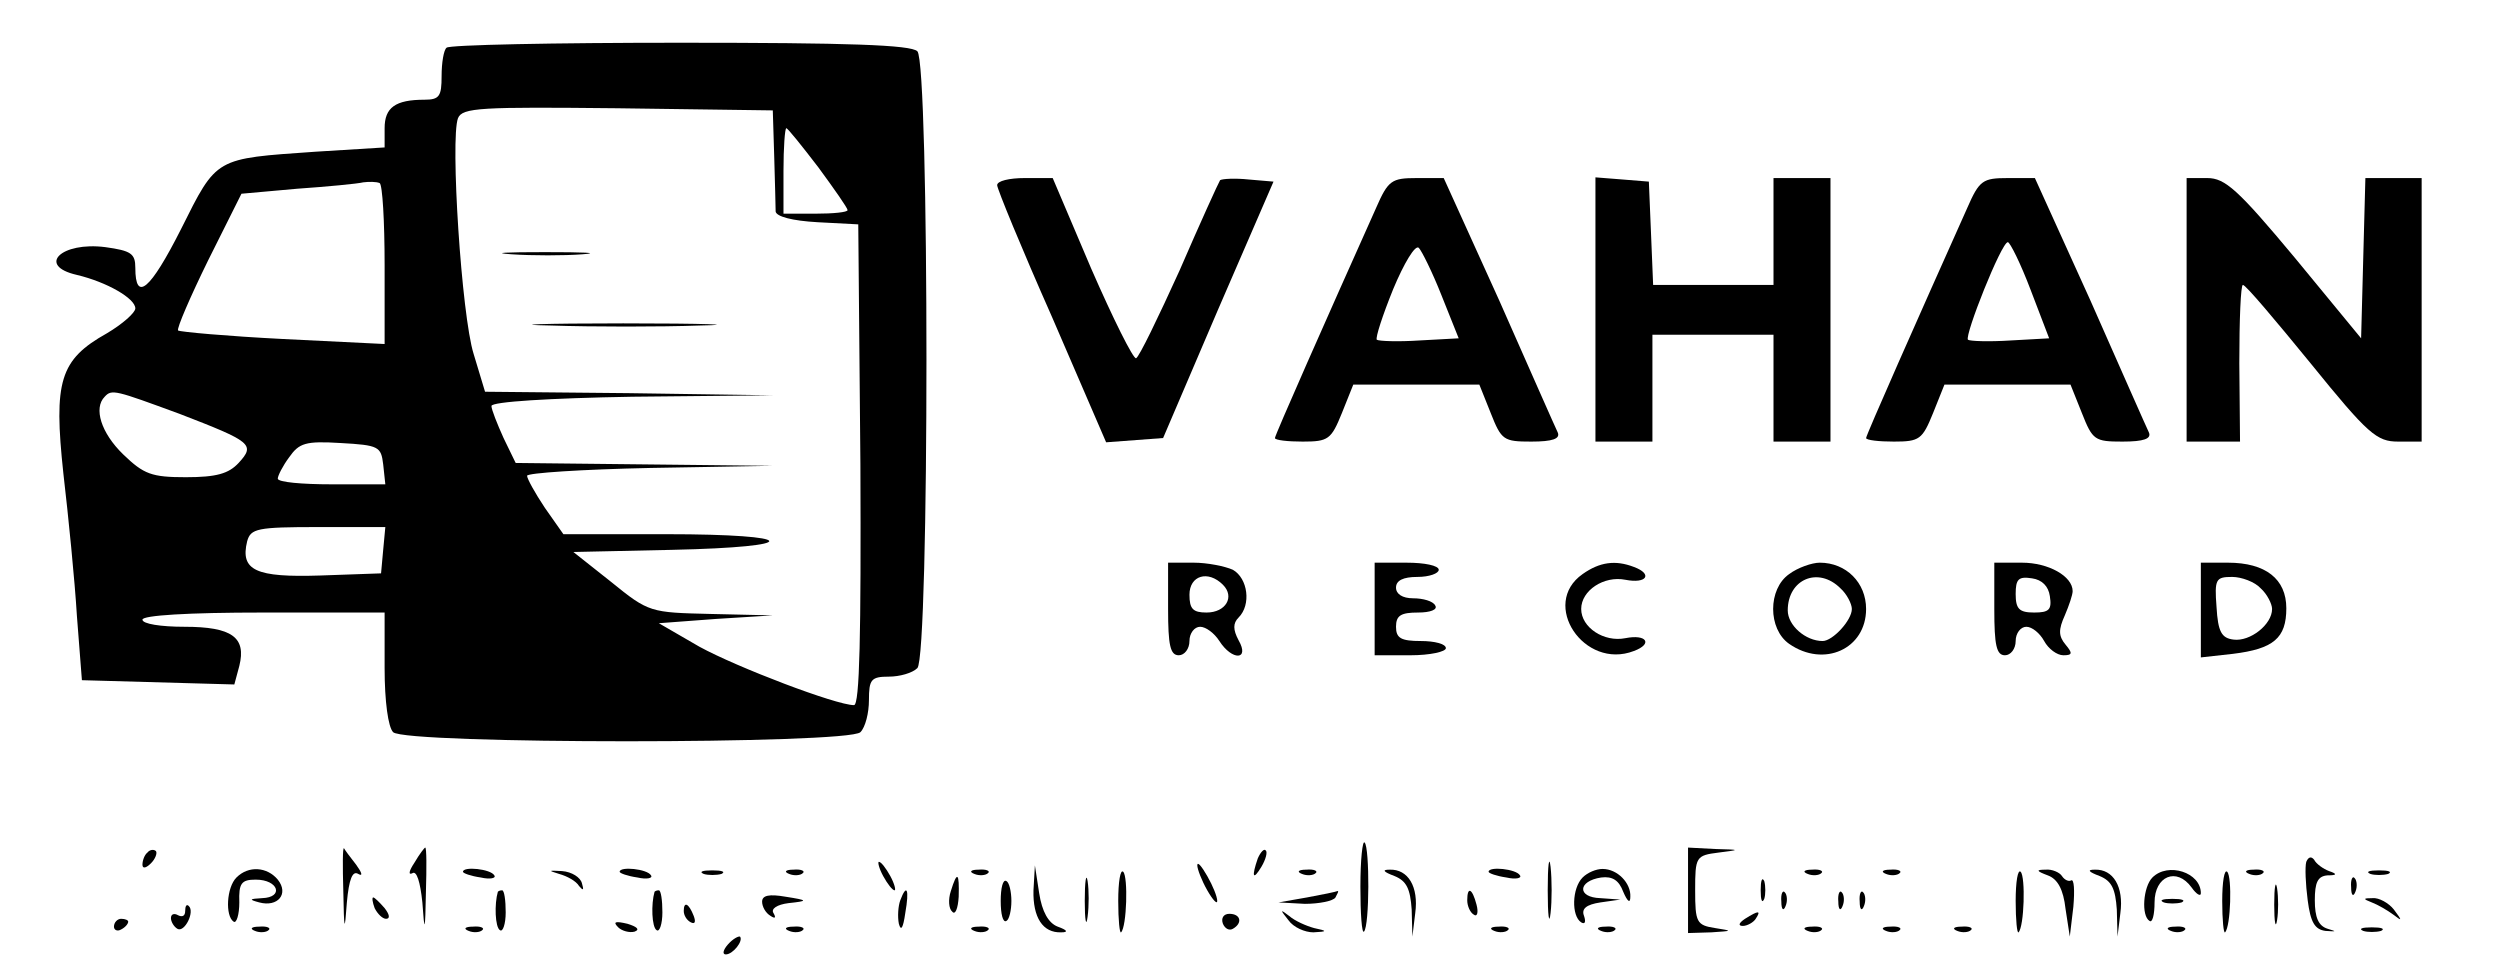 <?xml version="1.0" standalone="no"?>
<!DOCTYPE svg PUBLIC "-//W3C//DTD SVG 20010904//EN"
 "http://www.w3.org/TR/2001/REC-SVG-20010904/DTD/svg10.dtd">
<svg version="1.0" xmlns="http://www.w3.org/2000/svg"
 width="351pt" height="135pt" viewBox="0 0 351 135"
 preserveAspectRatio="xMidYMid meet">

<g transform="translate(0,135) scale(0.1,-0.1)"
fill="#000000" stroke="none">
<path d="M627 1283 c-4 -3 -7 -21 -7 -40 0 -28 -3 -33 -24 -33 -41 0 -56 -11
-56 -40 l0 -27 -97 -6 c-142 -10 -138 -7 -189 -109 -43 -85 -64 -103 -64 -54
0 20 -6 24 -42 29 -62 8 -97 -26 -40 -39 42 -10 82 -33 82 -47 0 -6 -18 -22
-40 -35 -66 -37 -75 -67 -61 -197 7 -60 16 -150 19 -200 l7 -90 107 -3 107 -3
7 26 c10 40 -10 55 -77 55 -33 0 -59 4 -59 10 0 6 63 10 170 10 l170 0 0 -78
c0 -47 5 -83 12 -90 17 -17 639 -17 656 0 7 7 12 27 12 45 0 29 3 33 28 33 15
0 33 5 40 12 17 17 17 849 0 866 -9 9 -97 12 -333 12 -177 0 -325 -3 -328 -7z
m460 -153 c1 -36 2 -70 2 -77 1 -7 23 -13 59 -15 l57 -3 3 -337 c1 -238 -1
-338 -9 -338 -25 0 -164 53 -217 82 l-57 33 80 6 80 5 -87 2 c-85 2 -87 2
-140 45 l-53 42 138 3 c187 4 181 22 -8 22 l-144 0 -26 37 c-14 21 -25 41 -25
45 0 4 78 9 173 11 l172 3 -181 2 -180 2 -17 35 c-9 20 -17 40 -17 45 0 6 82
11 198 13 l197 2 -202 3 -202 2 -16 53 c-17 54 -33 302 -22 331 6 15 32 16
224 14 l218 -3 2 -65z m62 -15 c22 -30 41 -57 41 -60 0 -3 -20 -5 -45 -5 l-45
0 0 60 c0 33 2 60 4 60 2 0 22 -25 45 -55z m-609 -137 l0 -111 -142 7 c-79 4
-145 10 -148 12 -2 3 17 47 42 98 l47 94 78 7 c43 3 85 7 93 9 8 1 18 1 23 -1
4 -2 7 -54 7 -115z m-288 -209 c101 -39 107 -43 83 -69 -14 -15 -31 -20 -74
-20 -48 0 -59 4 -88 32 -31 30 -42 65 -26 81 10 11 15 9 105 -24z m286 -71 l3
-28 -75 0 c-42 0 -76 3 -76 8 0 4 7 18 16 30 14 20 23 23 72 20 54 -3 57 -5
60 -30z m0 -120 l-3 -33 -85 -3 c-91 -3 -113 7 -103 48 5 18 14 20 100 20 l94
0 -3 -32z"/>
<path d="M718 993 c29 -2 74 -2 100 0 26 2 2 3 -53 3 -55 0 -76 -1 -47 -3z"/>
<path d="M773 893 c59 -2 154 -2 210 0 56 1 8 3 -108 3 -116 0 -161 -2 -102
-3z"/>
<path d="M1400 1090 c0 -5 34 -88 77 -185 l76 -176 40 3 40 3 77 180 78 180
-35 3 c-19 2 -37 1 -40 -1 -2 -3 -28 -60 -57 -127 -30 -66 -57 -122 -61 -123
-4 -1 -32 55 -63 126 l-54 127 -39 0 c-22 0 -39 -4 -39 -10z"/>
<path d="M1932 1058 c-69 -154 -142 -319 -142 -323 0 -3 18 -5 39 -5 36 0 40
3 55 40 l16 40 88 0 89 0 16 -40 c15 -38 18 -40 57 -40 30 0 41 4 37 13 -3 6
-40 90 -82 185 l-78 172 -38 0 c-35 0 -40 -3 -57 -42z m92 -123 l24 -60 -55
-3 c-30 -2 -57 -1 -60 1 -2 3 8 34 23 71 15 36 31 63 36 58 4 -4 19 -34 32
-67z"/>
<path d="M2240 916 l0 -186 40 0 40 0 0 75 0 75 85 0 85 0 0 -75 0 -75 40 0
40 0 0 185 0 185 -40 0 -40 0 0 -75 0 -75 -85 0 -84 0 -3 73 -3 72 -37 3 -38
3 0 -185z"/>
<path d="M2762 1058 c-69 -154 -142 -319 -142 -323 0 -3 18 -5 39 -5 36 0 40
3 55 40 l16 40 88 0 89 0 16 -40 c15 -38 18 -40 57 -40 30 0 41 4 37 13 -3 6
-40 90 -82 185 l-78 172 -38 0 c-35 0 -40 -3 -57 -42z m89 -115 l26 -68 -54
-3 c-31 -2 -57 -1 -60 1 -5 6 47 137 56 137 3 0 18 -30 32 -67z"/>
<path d="M3070 915 l0 -185 38 0 37 0 -1 110 c0 61 2 110 5 110 4 0 46 -50 95
-110 81 -100 93 -110 123 -110 l33 0 0 185 0 185 -40 0 -39 0 -3 -112 -3 -113
-93 113 c-80 96 -98 112 -123 112 l-29 0 0 -185z"/>
<path d="M1640 495 c0 -51 3 -65 15 -65 8 0 15 9 15 20 0 11 7 20 15 20 8 0
20 -9 27 -20 18 -28 43 -27 27 1 -8 15 -8 24 0 32 18 18 13 55 -8 67 -11 5
-36 10 -55 10 l-36 0 0 -65z m77 34 c17 -17 4 -39 -23 -39 -19 0 -24 5 -24 25
0 27 26 35 47 14z"/>
<path d="M1930 495 l0 -65 50 0 c28 0 50 5 50 10 0 6 -16 10 -35 10 -28 0 -35
4 -35 20 0 16 7 20 31 20 17 0 28 4 24 10 -3 6 -17 10 -31 10 -15 0 -24 6 -24
15 0 10 10 15 30 15 17 0 30 5 30 10 0 6 -20 10 -45 10 l-45 0 0 -65z"/>
<path d="M2222 544 c-60 -42 2 -135 72 -108 27 10 18 24 -12 18 -30 -6 -62 15
-62 41 0 26 32 47 62 41 30 -6 39 8 12 18 -26 10 -48 7 -72 -10z"/>
<path d="M2512 544 c-30 -21 -30 -77 0 -98 49 -34 108 -7 108 49 0 37 -28 65
-65 65 -11 0 -31 -7 -43 -16z m72 -20 c9 -8 16 -22 16 -29 0 -16 -27 -45 -41
-45 -24 0 -49 22 -49 43 0 44 43 62 74 31z"/>
<path d="M2800 495 c0 -51 3 -65 15 -65 8 0 15 9 15 20 0 11 7 20 15 20 8 0
19 -9 25 -20 6 -11 18 -20 27 -20 13 0 13 3 3 15 -10 12 -10 21 -1 41 6 14 11
29 11 34 0 21 -34 40 -71 40 l-39 0 0 -65z m78 18 c3 -19 -1 -23 -22 -23 -21
0 -26 5 -26 26 0 21 4 25 23 22 14 -2 23 -11 25 -25z"/>
<path d="M3090 494 l0 -67 45 5 c57 7 75 22 75 64 0 41 -29 64 -82 64 l-38 0
0 -66z m84 30 c9 -8 16 -22 16 -29 0 -22 -31 -46 -54 -43 -17 2 -22 11 -24 46
-3 39 -1 42 22 42 13 0 32 -7 40 -16z"/>
<path d="M1910 105 c0 -38 2 -66 5 -63 8 8 8 118 1 125 -3 4 -6 -24 -6 -62z"/>
<path d="M207 153 c-4 -3 -7 -11 -7 -17 0 -6 5 -5 12 2 6 6 9 14 7 17 -3 3 -9
2 -12 -2z"/>
<path d="M482 99 c1 -57 2 -59 5 -16 3 33 8 45 16 40 7 -4 5 2 -3 13 -8 10
-16 21 -17 23 -2 2 -2 -25 -1 -60z"/>
<path d="M582 139 c-8 -12 -9 -18 -3 -15 6 4 11 -12 14 -41 3 -44 4 -42 5 15
1 34 1 62 -1 62 -1 0 -8 -9 -15 -21z"/>
<path d="M1766 145 c-9 -26 -7 -32 5 -12 6 10 9 21 6 23 -2 3 -7 -2 -11 -11z"/>
<path d="M2173 100 c0 -36 2 -50 4 -32 2 17 2 47 0 65 -2 17 -4 3 -4 -33z"/>
<path d="M2370 100 l0 -60 33 1 c30 2 30 2 5 6 -26 4 -28 8 -28 53 0 47 1 49
33 53 31 4 31 4 -5 5 l-38 2 0 -60z"/>
<path d="M3238 140 c-2 -7 -1 -31 2 -54 4 -31 10 -41 25 -43 16 -1 16 -1 3 3
-13 4 -18 16 -18 40 0 25 4 34 18 35 13 0 14 2 2 6 -8 3 -18 10 -21 16 -4 5
-8 4 -11 -3z"/>
<path d="M1240 120 c6 -11 13 -20 16 -20 2 0 0 9 -6 20 -6 11 -13 20 -16 20
-2 0 0 -9 6 -20z"/>
<path d="M1681 135 c0 -5 6 -21 14 -35 8 -14 14 -20 14 -15 0 6 -6 21 -14 35
-8 14 -14 21 -14 15z"/>
<path d="M332 118 c-14 -14 -16 -54 -4 -62 4 -3 8 10 8 27 -1 27 3 32 23 32
32 0 40 -25 9 -26 -18 -1 -19 -2 -4 -6 26 -7 42 12 26 32 -15 18 -41 20 -58 3z"/>
<path d="M650 126 c0 -2 11 -6 25 -8 13 -3 22 -1 19 3 -5 9 -44 13 -44 5z"/>
<path d="M785 123 c11 -3 24 -10 28 -17 6 -7 7 -6 4 4 -2 8 -14 16 -28 17 -19
1 -20 1 -4 -4z"/>
<path d="M870 126 c0 -2 11 -6 25 -8 13 -3 22 -1 19 3 -5 9 -44 13 -44 5z"/>
<path d="M988 123 c6 -2 18 -2 25 0 6 3 1 5 -13 5 -14 0 -19 -2 -12 -5z"/>
<path d="M1108 123 c7 -3 16 -2 19 1 4 3 -2 6 -13 5 -11 0 -14 -3 -6 -6z"/>
<path d="M1368 123 c7 -3 16 -2 19 1 4 3 -2 6 -13 5 -11 0 -14 -3 -6 -6z"/>
<path d="M1451 100 c-1 -38 13 -60 39 -59 10 0 9 3 -5 8 -13 5 -22 21 -26 47
l-6 39 -2 -35z"/>
<path d="M1523 85 c0 -27 2 -38 4 -22 2 15 2 37 0 50 -2 12 -4 0 -4 -28z"/>
<path d="M1570 85 c0 -27 2 -46 4 -44 8 8 10 78 3 85 -4 4 -7 -14 -7 -41z"/>
<path d="M1828 123 c7 -3 16 -2 19 1 4 3 -2 6 -13 5 -11 0 -14 -3 -6 -6z"/>
<path d="M1958 120 c17 -7 22 -18 24 -47 l1 -38 4 33 c5 37 -10 62 -36 61 -11
0 -9 -3 7 -9z"/>
<path d="M2090 126 c0 -2 11 -6 25 -8 13 -3 22 -1 19 3 -5 9 -44 13 -44 5z"/>
<path d="M2222 118 c-15 -15 -16 -54 -2 -63 5 -3 7 0 4 9 -4 10 3 16 23 19
l28 4 -28 2 c-33 1 -32 24 1 29 16 2 25 -4 31 -20 6 -14 10 -17 10 -7 1 19
-18 39 -39 39 -9 0 -21 -5 -28 -12z"/>
<path d="M2538 123 c7 -3 16 -2 19 1 4 3 -2 6 -13 5 -11 0 -14 -3 -6 -6z"/>
<path d="M2648 123 c7 -3 16 -2 19 1 4 3 -2 6 -13 5 -11 0 -14 -3 -6 -6z"/>
<path d="M2830 85 c0 -27 2 -46 4 -44 8 8 10 78 3 85 -4 4 -7 -14 -7 -41z"/>
<path d="M2875 121 c14 -5 22 -20 25 -47 l6 -39 5 42 c2 23 1 39 -3 37 -3 -2
-9 0 -13 6 -3 5 -14 10 -23 9 -14 0 -13 -2 3 -8z"/>
<path d="M2948 120 c17 -7 22 -18 24 -47 l1 -38 4 33 c5 37 -10 62 -36 61 -11
0 -9 -3 7 -9z"/>
<path d="M3022 118 c-13 -13 -16 -54 -4 -61 4 -3 7 9 7 26 0 37 31 50 52 21 7
-10 13 -13 13 -8 0 29 -46 44 -68 22z"/>
<path d="M3120 85 c0 -27 2 -46 4 -44 8 8 10 78 3 85 -4 4 -7 -14 -7 -41z"/>
<path d="M3158 123 c7 -3 16 -2 19 1 4 3 -2 6 -13 5 -11 0 -14 -3 -6 -6z"/>
<path d="M3328 123 c6 -2 18 -2 25 0 6 3 1 5 -13 5 -14 0 -19 -2 -12 -5z"/>
<path d="M1335 99 c-4 -12 -3 -25 2 -29 4 -5 8 4 9 21 1 34 -2 37 -11 8z"/>
<path d="M1405 85 c0 -18 3 -31 8 -28 4 2 7 15 7 28 0 13 -3 26 -7 28 -5 3 -8
-10 -8 -28z"/>
<path d="M2472 100 c0 -14 2 -19 5 -12 2 6 2 18 0 25 -3 6 -5 1 -5 -13z"/>
<path d="M3193 80 c0 -25 2 -35 4 -22 2 12 2 32 0 45 -2 12 -4 2 -4 -23z"/>
<path d="M3301 104 c0 -11 3 -14 6 -6 3 7 2 16 -1 19 -3 4 -6 -2 -5 -13z"/>
<path d="M699 98 c-5 -17 -4 -50 3 -54 4 -3 8 9 8 25 0 17 -2 31 -5 31 -3 0
-5 -1 -6 -2z"/>
<path d="M919 98 c-5 -17 -4 -50 3 -54 4 -3 8 9 8 25 0 17 -2 31 -5 31 -3 0
-5 -1 -6 -2z"/>
<path d="M1070 84 c0 -7 5 -16 12 -20 6 -4 8 -3 4 4 -4 6 5 12 21 14 28 3 28
4 -4 9 -23 4 -33 2 -33 -7z"/>
<path d="M1264 86 c-3 -8 -4 -23 -2 -33 3 -11 6 -6 9 15 6 34 2 42 -7 18z"/>
<path d="M1835 90 l-40 -7 37 -2 c20 0 40 4 43 9 3 6 5 9 3 9 -2 -1 -21 -5
-43 -9z"/>
<path d="M2060 86 c0 -8 4 -17 9 -20 5 -4 7 3 4 14 -6 23 -13 26 -13 6z"/>
<path d="M2501 84 c0 -11 3 -14 6 -6 3 7 2 16 -1 19 -3 4 -6 -2 -5 -13z"/>
<path d="M2581 84 c0 -11 3 -14 6 -6 3 7 2 16 -1 19 -3 4 -6 -2 -5 -13z"/>
<path d="M2611 84 c0 -11 3 -14 6 -6 3 7 2 16 -1 19 -3 4 -6 -2 -5 -13z"/>
<path d="M526 75 c4 -8 11 -15 16 -15 6 0 5 6 -2 15 -7 8 -14 15 -16 15 -2 0
-1 -7 2 -15z"/>
<path d="M3038 83 c6 -2 18 -2 25 0 6 3 1 5 -13 5 -14 0 -19 -2 -12 -5z"/>
<path d="M3330 83 c8 -3 22 -11 30 -17 13 -10 13 -9 1 7 -7 9 -21 17 -30 16
-13 0 -14 -1 -1 -6z"/>
<path d="M260 71 c0 -7 -4 -9 -10 -6 -5 3 -10 2 -10 -4 0 -5 4 -12 9 -15 10
-6 25 24 16 32 -3 3 -5 0 -5 -7z"/>
<path d="M960 71 c0 -6 4 -13 10 -16 6 -3 7 1 4 9 -7 18 -14 21 -14 7z"/>
<path d="M1717 53 c3 -7 9 -10 14 -7 14 8 11 21 -5 21 -8 0 -12 -6 -9 -14z"/>
<path d="M1809 58 c7 -10 23 -17 35 -17 20 1 20 2 1 6 -11 3 -27 10 -35 17
-13 10 -13 9 -1 -6z"/>
<path d="M2450 60 c-9 -6 -10 -10 -3 -10 6 0 15 5 18 10 8 12 4 12 -15 0z"/>
<path d="M160 49 c0 -5 5 -7 10 -4 6 3 10 8 10 11 0 2 -4 4 -10 4 -5 0 -10 -5
-10 -11z"/>
<path d="M868 48 c5 -5 16 -8 23 -6 8 3 3 7 -10 11 -17 4 -21 3 -13 -5z"/>
<path d="M358 43 c7 -3 16 -2 19 1 4 3 -2 6 -13 5 -11 0 -14 -3 -6 -6z"/>
<path d="M658 43 c7 -3 16 -2 19 1 4 3 -2 6 -13 5 -11 0 -14 -3 -6 -6z"/>
<path d="M1108 43 c7 -3 16 -2 19 1 4 3 -2 6 -13 5 -11 0 -14 -3 -6 -6z"/>
<path d="M1368 43 c7 -3 16 -2 19 1 4 3 -2 6 -13 5 -11 0 -14 -3 -6 -6z"/>
<path d="M2098 43 c7 -3 16 -2 19 1 4 3 -2 6 -13 5 -11 0 -14 -3 -6 -6z"/>
<path d="M2248 43 c7 -3 16 -2 19 1 4 3 -2 6 -13 5 -11 0 -14 -3 -6 -6z"/>
<path d="M2538 43 c7 -3 16 -2 19 1 4 3 -2 6 -13 5 -11 0 -14 -3 -6 -6z"/>
<path d="M2648 43 c7 -3 16 -2 19 1 4 3 -2 6 -13 5 -11 0 -14 -3 -6 -6z"/>
<path d="M2748 43 c7 -3 16 -2 19 1 4 3 -2 6 -13 5 -11 0 -14 -3 -6 -6z"/>
<path d="M3048 43 c7 -3 16 -2 19 1 4 3 -2 6 -13 5 -11 0 -14 -3 -6 -6z"/>
<path d="M3318 43 c6 -2 18 -2 25 0 6 3 1 5 -13 5 -14 0 -19 -2 -12 -5z"/>
<path d="M1022 24 c-7 -8 -8 -14 -3 -14 10 0 25 19 20 25 -2 1 -10 -3 -17 -11z"/>
</g>
</svg>
